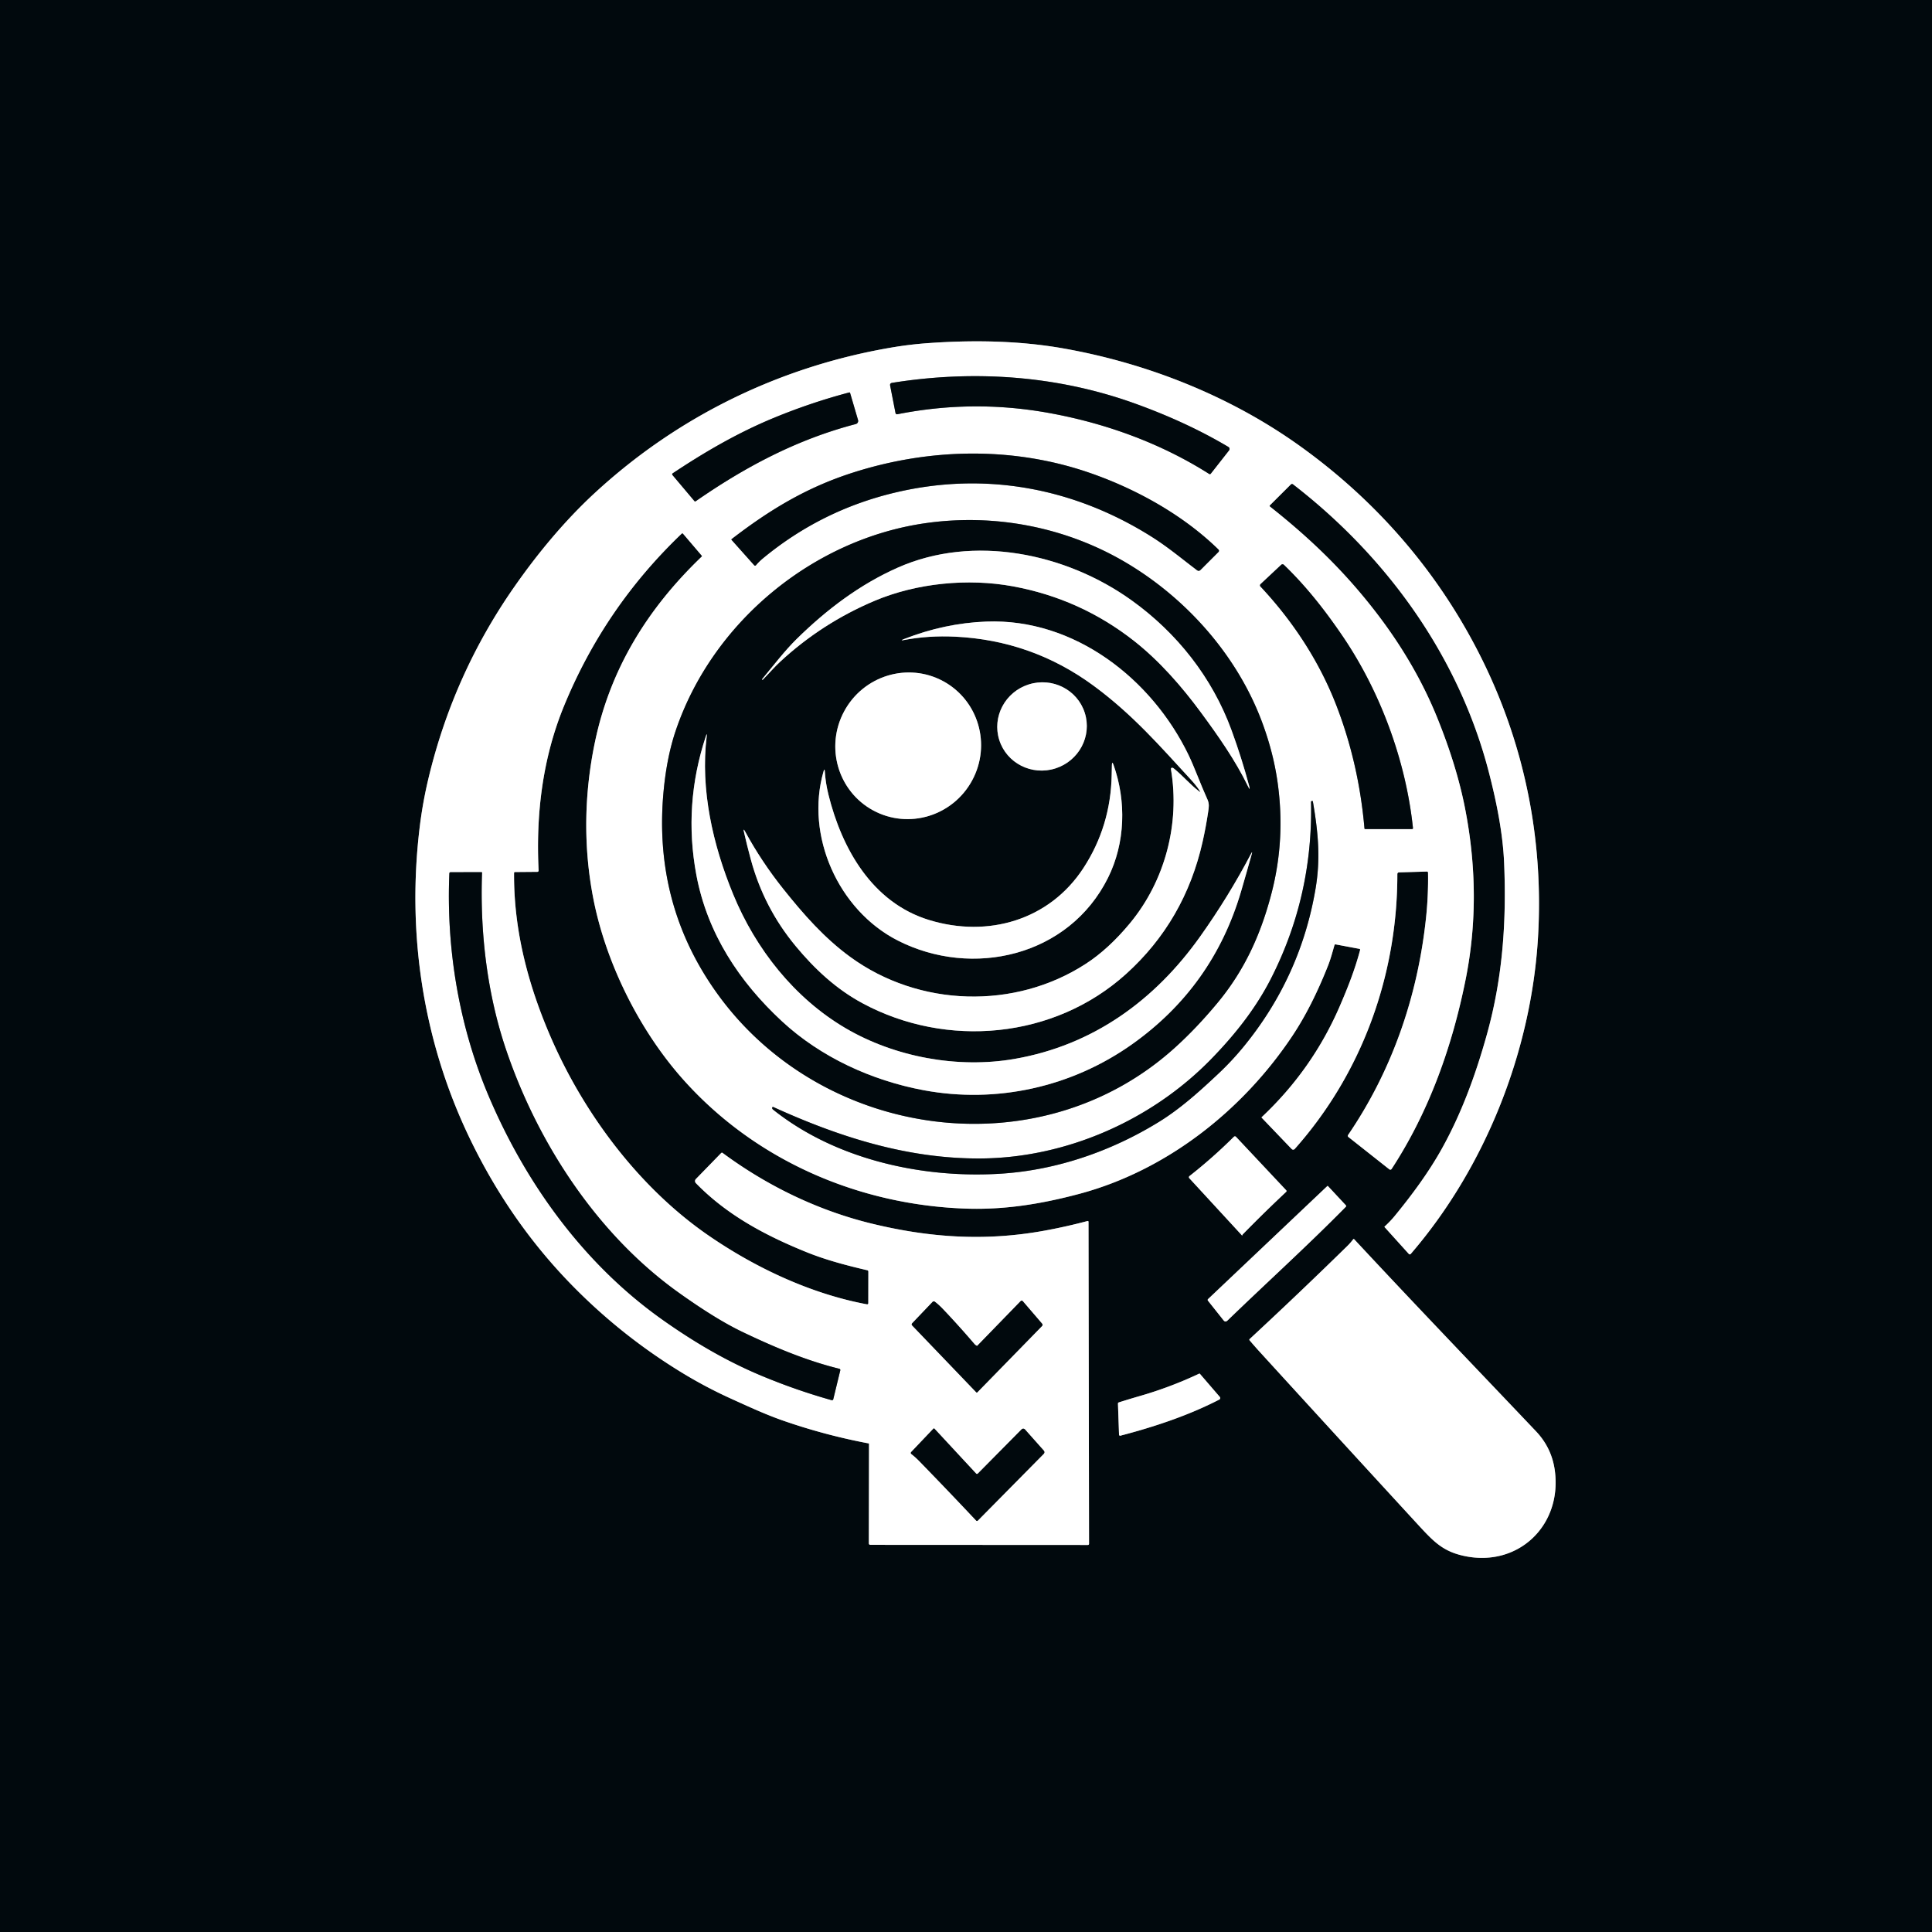 <?xml version="1.0" encoding="UTF-8" standalone="no"?>
<!DOCTYPE svg PUBLIC "-//W3C//DTD SVG 1.1//EN" "http://www.w3.org/Graphics/SVG/1.1/DTD/svg11.dtd">
<svg xmlns="http://www.w3.org/2000/svg" version="1.1" viewBox="0.00 0.00 1024.00 1024.00">
<rect x="0.00" y="0.00" width="1024.00" height="1024.00" fill="#333333" stroke="none"/>
<g stroke-width="2.00" fill="none" stroke-linecap="butt">
<path stroke="#808486" vector-effect="non-scaling-stroke" d="
  M 273.00 462.20
  L 284.80 462.10
  A 0.69 0.69 0.0 0 0 285.48 461.38
  C 283.99 431.70 287.55 401.98 298.87 374.35
  Q 320.35 321.91 361.37 282.78
  A 0.43 0.42 47.8 0 1 361.98 282.81
  L 371.95 294.50
  Q 372.18 294.78 371.92 295.03
  C 343.29 322.48 323.44 354.40 315.29 393.51
  C 309.60 420.82 309.13 448.97 314.49 476.33
  C 321.16 510.42 338.88 546.26 362.44 572.54
  C 400.57 615.08 454.98 638.64 512.00 640.59
  C 532.39 641.29 551.89 638.14 572.01 632.78
  C 618.40 620.39 658.75 588.48 685.11 548.84
  Q 695.26 533.57 703.85 511.90
  C 705.26 508.37 706.23 504.62 707.30 500.93
  A 0.54 0.53 -75.9 0 1 707.92 500.55
  L 720.53 502.92
  A 0.47 0.46 -77.3 0 1 720.89 503.50
  C 718.18 513.78 714.39 523.40 710.06 533.41
  Q 695.56 566.90 668.74 592.10
  Q 668.57 592.26 668.74 592.43
  L 684.60 608.99
  A 1.12 1.12 0.0 0 0 686.25 608.96
  C 721.95 568.81 740.68 516.80 740.62 463.26
  A 0.88 0.88 0.0 0 1 741.47 462.38
  L 756.30 461.94
  A 0.57 0.57 0.0 0 1 756.89 462.50
  Q 757.09 474.75 755.77 486.99
  C 751.33 528.11 737.90 567.30 714.50 601.59
  A 0.76 0.76 0.0 0 0 714.65 602.61
  L 736.37 619.77
  A 0.83 0.83 0.0 0 0 737.58 619.58
  C 757.43 589.20 769.66 554.74 776.79 519.25
  Q 785.66 475.07 776.47 428.26
  Q 772.06 405.84 761.74 380.37
  C 754.01 361.27 743.50 343.36 731.10 326.91
  C 713.65 303.77 694.85 285.69 673.11 268.50
  A 0.46 0.46 0.0 0 1 673.07 267.81
  L 684.21 256.71
  A 0.83 0.83 0.0 0 1 685.31 256.64
  C 735.09 295.08 773.31 347.92 789.19 409.53
  C 793.24 425.23 796.54 441.68 797.21 457.25
  C 798.52 488.13 796.49 517.88 788.23 547.76
  C 782.38 568.87 774.84 589.76 764.16 608.92
  C 757.28 621.25 748.55 633.09 739.46 644.20
  Q 736.89 647.36 733.87 650.09
  A 0.22 0.21 47.9 0 0 733.86 650.39
  L 746.72 664.63
  A 0.68 0.67 44.2 0 0 747.72 664.62
  C 787.48 618.48 811.69 556.79 815.19 496.52
  C 818.12 446.06 808.51 396.46 786.07 350.62
  C 763.60 304.74 730.46 265.99 688.43 236.01
  C 651.65 209.79 607.83 192.44 563.34 184.62
  C 540.02 180.52 515.51 180.18 491.96 181.86
  Q 482.04 182.56 472.12 184.27
  C 413.21 194.38 359.28 220.66 315.22 261.31
  C 299.26 276.04 284.91 293.40 272.60 311.04
  Q 240.34 357.24 227.12 412.46
  Q 224.09 425.10 222.50 438.00
  C 215.60 493.97 224.02 550.56 248.03 601.37
  Q 269.63 647.06 303.61 681.64
  Q 329.64 708.13 361.34 727.48
  Q 373.96 735.19 387.42 741.30
  C 396.58 745.46 405.92 749.78 415.10 752.97
  Q 437.31 760.69 460.42 765.04
  A 0.22 0.21 4.8 0 1 460.60 765.25
  L 460.50 817.90
  Q 460.50 818.80 461.40 818.80
  L 576.55 818.86
  Q 577.21 818.86 577.21 818.20
  L 576.93 647.55
  A 0.40 0.40 0.0 0 0 576.43 647.16
  Q 565.12 650.18 553.47 652.30
  C 522.26 657.98 492.83 656.01 462.24 648.59
  C 433.62 641.64 406.62 628.56 383.00 611.08
  A 0.59 0.59 0.0 0 0 382.22 611.15
  L 368.82 624.92
  A 1.55 1.54 45.1 0 0 368.82 627.07
  C 385.27 644.01 405.73 654.86 427.41 663.64
  C 437.87 667.87 448.64 670.67 459.64 673.25
  Q 460.25 673.39 460.25 674.01
  L 460.22 690.74
  A 0.59 0.59 0.0 0 1 459.52 691.32
  C 429.67 685.76 400.14 671.84 375.28 654.67
  C 338.60 629.33 309.45 590.17 291.94 549.80
  C 280.63 523.71 272.24 494.41 272.46 462.73
  Q 272.47 462.20 273.00 462.20"
/>
<path stroke="#808486" vector-effect="non-scaling-stroke" d="
  M 658.80 654.12
  Q 670.05 642.62 681.71 631.69
  A 0.57 0.56 47.1 0 0 681.73 630.89
  L 655.12 602.55
  A 0.81 0.80 45.7 0 0 653.97 602.53
  Q 642.82 613.63 630.45 623.34
  A 0.78 0.78 0.0 0 0 630.36 624.48
  L 658.24 654.76
  Q 658.35 654.88 658.36 654.87
  Q 658.42 654.75 658.48 654.61
  Q 658.61 654.31 658.80 654.12"
/>
<path stroke="#808486" vector-effect="non-scaling-stroke" d="
  M 703.87 628.68
  A 0.29 0.28 -42.8 0 0 703.47 628.67
  L 640.35 688.48
  Q 639.87 688.93 640.28 689.44
  L 648.49 699.77
  Q 649.46 700.99 650.59 699.90
  C 671.40 679.77 693.47 659.80 713.36 639.57
  A 0.50 0.50 0.0 0 0 713.37 638.88
  L 703.87 628.68"
/>
<path stroke="#808486" vector-effect="non-scaling-stroke" d="
  M 775.25 824.51
  C 804.08 831.22 827.91 808.99 824.12 779.68
  Q 822.55 767.52 814.12 758.63
  C 781.96 724.75 749.54 691.02 717.74 656.81
  A 0.34 0.34 0.0 0 0 717.22 656.84
  Q 715.83 658.71 714.13 660.38
  Q 688.55 685.42 662.34 709.72
  A 0.49 0.48 -41.9 0 0 662.30 710.39
  Q 664.96 713.53 667.83 716.68
  Q 709.17 761.98 750.67 807.12
  C 759.37 816.57 764.15 821.93 775.25 824.51"
/>
<path stroke="#808486" vector-effect="non-scaling-stroke" d="
  M 593.84 760.94
  C 611.67 756.28 629.83 750.28 646.24 741.81
  A 0.92 0.91 -33.9 0 0 646.52 740.40
  L 636.01 728.19
  A 0.40 0.39 -32.0 0 0 635.54 728.09
  Q 620.18 735.32 603.98 739.97
  Q 598.50 741.55 592.98 743.31
  A 0.65 0.64 79.9 0 0 592.54 743.95
  L 593.11 760.40
  A 0.58 0.58 0.0 0 0 593.84 760.94"
/>
<path stroke="#808486" vector-effect="non-scaling-stroke" d="
  M 601.47 213.85
  C 560.27 199.01 516.04 195.99 472.84 202.92
  Q 471.55 203.13 471.80 204.41
  L 474.62 218.81
  Q 474.81 219.72 475.72 219.54
  Q 515.36 211.70 554.97 218.70
  C 585.24 224.06 614.79 234.66 640.84 251.17
  Q 641.38 251.51 641.78 251.01
  L 651.43 238.70
  A 1.22 1.22 0.0 0 0 651.09 236.90
  C 635.40 227.57 618.64 220.03 601.47 213.85"
/>
<path stroke="#808486" vector-effect="non-scaling-stroke" d="
  M 409.90 221.59
  C 391.03 229.40 373.51 239.58 356.53 250.88
  A 0.59 0.59 0.0 0 0 356.41 251.75
  L 368.06 265.57
  A 0.51 0.51 0.0 0 0 368.74 265.66
  C 395.11 247.37 422.45 232.89 453.57 224.76
  A 1.71 1.71 0.0 0 0 454.78 222.63
  L 450.55 208.22
  A 0.33 0.33 0.0 0 0 450.16 208.00
  Q 429.60 213.43 409.90 221.59"
/>
<path stroke="#808486" vector-effect="non-scaling-stroke" d="
  M 576.44 250.24
  C 536.18 236.60 492.41 237.58 452.03 250.51
  C 427.64 258.31 408.10 270.09 387.80 285.73
  Q 387.55 285.93 387.76 286.16
  L 399.76 299.61
  A 0.60 0.60 0.0 0 0 400.66 299.60
  Q 402.31 297.64 404.41 295.90
  Q 435.47 270.25 474.75 260.99
  C 522.48 249.74 569.53 258.70 610.51 284.56
  C 619.09 289.97 626.39 296.12 634.42 302.19
  Q 635.42 302.95 636.31 302.06
  L 645.81 292.56
  A 0.92 0.91 -45.7 0 0 645.80 291.26
  C 626.85 272.70 601.42 258.71 576.44 250.24"
/>
<path stroke="#808486" vector-effect="non-scaling-stroke" d="
  M 380.44 527.01
  C 436.19 604.03 550.84 620.10 622.55 555.44
  Q 634.06 545.06 645.17 531.70
  C 659.98 513.91 668.45 494.60 673.98 473.25
  Q 681.38 444.66 677.14 414.61
  Q 674.88 398.63 668.81 382.44
  C 655.62 347.28 628.78 317.11 596.72 298.15
  C 564.79 279.27 527.06 272.07 490.50 277.30
  C 431.14 285.78 377.81 329.43 358.22 387.04
  Q 353.47 401.00 351.75 419.00
  Q 345.96 479.37 380.44 527.01"
/>
<path stroke="#808486" vector-effect="non-scaling-stroke" d="
  M 708.46 374.30
  Q 720.23 404.95 723.20 439.10
  A 0.34 0.34 0.0 0 0 723.54 439.41
  L 748.44 439.41
  A 0.47 0.46 86.7 0 0 748.90 438.89
  C 745.19 403.42 731.67 366.64 711.59 337.15
  C 702.33 323.54 692.34 310.77 680.49 299.38
  A 1.03 1.03 0.0 0 0 679.06 299.37
  L 668.13 309.61
  A 0.89 0.89 0.0 0 0 668.09 310.87
  C 685.41 329.35 699.43 350.78 708.46 374.30"
/>
<path stroke="#808486" vector-effect="non-scaling-stroke" d="
  M 641.65 561.64
  C 610.05 593.93 564.96 613.73 519.74 614.01
  C 481.04 614.25 444.81 602.65 409.90 586.76
  A 0.47 0.46 -80.4 0 0 409.25 587.23
  Q 409.30 587.75 409.67 588.05
  C 443.16 614.85 489.70 624.79 530.99 622.04
  C 560.50 620.08 589.41 609.99 614.48 594.49
  C 625.88 587.44 636.18 578.09 645.92 568.92
  Q 653.15 562.11 659.43 554.40
  Q 689.34 517.67 697.24 471.19
  C 699.97 455.12 698.72 441.54 695.83 424.69
  Q 695.81 424.55 695.66 424.55
  L 695.36 424.57
  Q 694.86 424.59 694.88 425.09
  Q 695.91 474.92 673.67 518.62
  C 665.53 534.62 654.29 548.72 641.65 561.64"
/>
<path stroke="#808486" vector-effect="non-scaling-stroke" d="
  M 359.37 684.88
  C 316.53 654.17 285.04 605.91 268.29 556.53
  C 258.17 526.73 254.36 494.16 255.49 462.56
  A 0.28 0.28 0.0 0 0 255.21 462.27
  L 238.86 462.30
  Q 238.20 462.30 238.17 462.96
  C 236.46 503.22 243.39 544.27 259.18 581.33
  C 278.82 627.43 309.53 670.00 351.00 699.39
  C 367.55 711.12 384.82 721.33 403.59 729.17
  Q 421.89 736.81 440.71 742.10
  Q 441.48 742.32 441.67 741.54
  L 445.37 726.30
  A 0.68 0.68 0.0 0 0 444.87 725.48
  C 427.10 721.11 409.81 713.77 393.35 705.88
  Q 379.22 699.10 359.37 684.88"
/>
<path stroke="#808486" vector-effect="non-scaling-stroke" d="
  M 517.83 713.37
  Q 517.02 713.03 516.42 712.33
  Q 508.31 702.84 499.71 693.79
  Q 497.66 691.63 495.49 689.96
  A 0.90 0.90 0.0 0 0 494.29 690.05
  L 483.45 701.41
  A 0.78 0.77 -45.3 0 0 483.45 702.48
  L 517.43 737.91
  Q 517.72 738.22 518.02 737.91
  L 552.25 702.85
  Q 552.87 702.22 552.29 701.55
  L 542.06 689.63
  A 0.71 0.70 47.1 0 0 541.02 689.59
  L 517.94 713.35
  A 0.10 0.09 -53.7 0 1 517.83 713.37"
/>
<path stroke="#808486" vector-effect="non-scaling-stroke" d="
  M 517.31 781.00
  L 495.26 757.23
  A 0.36 0.36 0.0 0 0 494.74 757.23
  L 483.05 769.53
  Q 482.44 770.17 483.14 770.71
  Q 485.19 772.29 487.18 774.33
  Q 502.29 789.85 517.44 805.96
  A 0.53 0.52 45.4 0 0 518.20 805.97
  L 553.19 770.55
  A 1.24 1.23 46.4 0 0 553.23 768.87
  L 543.25 757.65
  A 1.21 1.21 0.0 0 0 541.48 757.60
  L 518.32 781.02
  A 0.70 0.69 45.8 0 1 517.31 781.00"
/>
<path stroke="#808486" vector-effect="non-scaling-stroke" d="
  M 662.00 416.28
  Q 658.11 401.74 652.73 387.02
  C 642.52 359.15 623.84 335.48 599.81 318.23
  C 564.79 293.09 515.90 283.09 475.83 300.86
  C 455.64 309.81 438.08 323.13 422.31 338.62
  C 415.95 344.87 409.98 352.71 403.98 359.91
  Q 403.84 360.08 404.00 360.23
  L 404.01 360.24
  Q 404.18 360.39 404.33 360.23
  C 407.40 357.10 410.44 353.57 413.43 350.80
  Q 435.60 330.25 463.55 318.45
  C 485.88 309.03 513.05 306.38 536.88 310.77
  Q 572.67 317.35 601.16 339.77
  C 614.53 350.29 626.38 363.86 636.56 377.67
  C 645.69 390.05 654.73 402.96 661.34 416.52
  Q 662.93 419.78 662.00 416.28"
/>
<path stroke="#808486" vector-effect="non-scaling-stroke" d="
  M 635.58 419.44
  C 630.95 415.97 627.02 411.27 622.45 407.55
  Q 621.84 407.05 621.75 407.02
  Q 620.45 406.62 620.67 407.96
  C 625.43 436.55 617.54 466.84 598.87 489.37
  Q 587.60 502.97 575.56 510.80
  C 537.92 535.29 487.06 533.80 450.60 507.16
  C 436.94 497.19 425.94 484.70 415.09 471.09
  Q 403.60 456.67 394.97 440.80
  Q 393.78 438.62 394.33 441.04
  Q 395.88 447.88 397.97 455.61
  Q 404.86 481.06 421.64 501.35
  C 431.81 513.64 443.20 524.24 457.18 531.76
  C 501.64 555.69 558.61 550.74 596.82 516.24
  Q 628.03 488.05 637.44 445.97
  Q 639.19 438.16 640.36 430.24
  C 640.73 427.78 641.02 426.04 639.93 423.63
  C 636.39 415.87 633.04 406.55 629.94 400.14
  C 610.40 359.74 569.44 327.66 522.76 329.45
  Q 500.57 330.30 479.12 338.73
  Q 476.66 339.70 479.26 339.21
  Q 492.12 336.77 506.25 337.45
  Q 547.04 339.42 579.75 363.54
  C 600.43 378.79 614.89 395.53 631.22 413.25
  Q 634.11 416.39 635.89 419.16
  Q 636.53 420.16 635.58 419.44"
/>
<path stroke="#808486" vector-effect="non-scaling-stroke" d="
  M 462.834 429.552
  A 38.95 38.54 118.4 0 0 515.262 413.621
  A 38.95 38.54 118.4 0 0 499.886 361.028
  A 38.95 38.54 118.4 0 0 447.458 376.959
  A 38.95 38.54 118.4 0 0 462.834 429.552"
/>
<path stroke="#808486" vector-effect="non-scaling-stroke" d="
  M 574.957 377.843
  A 23.77 23.35 -17.6 0 0 545.24 362.773
  A 23.77 23.35 -17.6 0 0 529.643 392.217
  A 23.77 23.35 -17.6 0 0 559.36 407.287
  A 23.77 23.35 -17.6 0 0 574.957 377.843"
/>
<path stroke="#808486" vector-effect="non-scaling-stroke" d="
  M 448.03 544.88
  C 421.12 529.04 400.56 503.08 388.59 473.98
  C 377.81 447.78 371.14 418.49 374.56 390.30
  Q 374.83 388.09 374.13 390.20
  Q 362.11 426.52 369.09 463.76
  C 374.89 494.66 391.76 520.29 414.53 541.36
  C 435.07 560.37 462.06 572.69 489.49 577.82
  C 528.22 585.06 568.06 576.18 600.14 553.39
  Q 643.03 522.90 657.85 472.27
  Q 660.79 462.21 663.43 452.74
  Q 663.97 450.80 663.03 452.59
  Q 651.21 475.13 636.12 496.36
  C 612.03 530.26 579.30 554.01 537.75 561.24
  C 507.74 566.46 474.30 560.33 448.03 544.88"
/>
<path stroke="#808486" vector-effect="non-scaling-stroke" d="
  M 589.22 410.62
  Q 588.72 437.91 574.19 460.15
  C 556.20 487.68 523.68 497.20 492.43 487.62
  C 462.20 478.36 446.14 449.73 439.06 421.04
  Q 437.54 414.85 437.18 408.94
  Q 437.06 406.95 436.50 408.86
  C 426.65 442.85 444.30 482.39 475.79 498.47
  C 515.31 518.64 566.54 506.94 587.28 465.22
  C 596.45 446.76 597.04 424.73 590.20 405.43
  Q 589.39 403.16 589.33 405.56
  Q 589.28 407.61 589.22 410.62"
/>
</g>
<path fill="#01090d" d="
  M 0.00 0.00
  L 1024.00 0.00
  L 1024.00 1024.00
  L 0.00 1024.00
  L 0.00 0.00
  Z
  M 273.00 462.20
  L 284.80 462.10
  A 0.69 0.69 0.0 0 0 285.48 461.38
  C 283.99 431.70 287.55 401.98 298.87 374.35
  Q 320.35 321.91 361.37 282.78
  A 0.43 0.42 47.8 0 1 361.98 282.81
  L 371.95 294.50
  Q 372.18 294.78 371.92 295.03
  C 343.29 322.48 323.44 354.40 315.29 393.51
  C 309.60 420.82 309.13 448.97 314.49 476.33
  C 321.16 510.42 338.88 546.26 362.44 572.54
  C 400.57 615.08 454.98 638.64 512.00 640.59
  C 532.39 641.29 551.89 638.14 572.01 632.78
  C 618.40 620.39 658.75 588.48 685.11 548.84
  Q 695.26 533.57 703.85 511.90
  C 705.26 508.37 706.23 504.62 707.30 500.93
  A 0.54 0.53 -75.9 0 1 707.92 500.55
  L 720.53 502.92
  A 0.47 0.46 -77.3 0 1 720.89 503.50
  C 718.18 513.78 714.39 523.40 710.06 533.41
  Q 695.56 566.90 668.74 592.10
  Q 668.57 592.26 668.74 592.43
  L 684.60 608.99
  A 1.12 1.12 0.0 0 0 686.25 608.96
  C 721.95 568.81 740.68 516.80 740.62 463.26
  A 0.88 0.88 0.0 0 1 741.47 462.38
  L 756.30 461.94
  A 0.57 0.57 0.0 0 1 756.89 462.50
  Q 757.09 474.75 755.77 486.99
  C 751.33 528.11 737.90 567.30 714.50 601.59
  A 0.76 0.76 0.0 0 0 714.65 602.61
  L 736.37 619.77
  A 0.83 0.83 0.0 0 0 737.58 619.58
  C 757.43 589.20 769.66 554.74 776.79 519.25
  Q 785.66 475.07 776.47 428.26
  Q 772.06 405.84 761.74 380.37
  C 754.01 361.27 743.50 343.36 731.10 326.91
  C 713.65 303.77 694.85 285.69 673.11 268.50
  A 0.46 0.46 0.0 0 1 673.07 267.81
  L 684.21 256.71
  A 0.83 0.83 0.0 0 1 685.31 256.64
  C 735.09 295.08 773.31 347.92 789.19 409.53
  C 793.24 425.23 796.54 441.68 797.21 457.25
  C 798.52 488.13 796.49 517.88 788.23 547.76
  C 782.38 568.87 774.84 589.76 764.16 608.92
  C 757.28 621.25 748.55 633.09 739.46 644.20
  Q 736.89 647.36 733.87 650.09
  A 0.22 0.21 47.9 0 0 733.86 650.39
  L 746.72 664.63
  A 0.68 0.67 44.2 0 0 747.72 664.62
  C 787.48 618.48 811.69 556.79 815.19 496.52
  C 818.12 446.06 808.51 396.46 786.07 350.62
  C 763.60 304.74 730.46 265.99 688.43 236.01
  C 651.65 209.79 607.83 192.44 563.34 184.62
  C 540.02 180.52 515.51 180.18 491.96 181.86
  Q 482.04 182.56 472.12 184.27
  C 413.21 194.38 359.28 220.66 315.22 261.31
  C 299.26 276.04 284.91 293.40 272.60 311.04
  Q 240.34 357.24 227.12 412.46
  Q 224.09 425.10 222.50 438.00
  C 215.60 493.97 224.02 550.56 248.03 601.37
  Q 269.63 647.06 303.61 681.64
  Q 329.64 708.13 361.34 727.48
  Q 373.96 735.19 387.42 741.30
  C 396.58 745.46 405.92 749.78 415.10 752.97
  Q 437.31 760.69 460.42 765.04
  A 0.22 0.21 4.8 0 1 460.60 765.25
  L 460.50 817.90
  Q 460.50 818.80 461.40 818.80
  L 576.55 818.86
  Q 577.21 818.86 577.21 818.20
  L 576.93 647.55
  A 0.40 0.40 0.0 0 0 576.43 647.16
  Q 565.12 650.18 553.47 652.30
  C 522.26 657.98 492.83 656.01 462.24 648.59
  C 433.62 641.64 406.62 628.56 383.00 611.08
  A 0.59 0.59 0.0 0 0 382.22 611.15
  L 368.82 624.92
  A 1.55 1.54 45.1 0 0 368.82 627.07
  C 385.27 644.01 405.73 654.86 427.41 663.64
  C 437.87 667.87 448.64 670.67 459.64 673.25
  Q 460.25 673.39 460.25 674.01
  L 460.22 690.74
  A 0.59 0.59 0.0 0 1 459.52 691.32
  C 429.67 685.76 400.14 671.84 375.28 654.67
  C 338.60 629.33 309.45 590.17 291.94 549.80
  C 280.63 523.71 272.24 494.41 272.46 462.73
  Q 272.47 462.20 273.00 462.20
  Z
  M 658.80 654.12
  Q 670.05 642.62 681.71 631.69
  A 0.57 0.56 47.1 0 0 681.73 630.89
  L 655.12 602.55
  A 0.81 0.80 45.7 0 0 653.97 602.53
  Q 642.82 613.63 630.45 623.34
  A 0.78 0.78 0.0 0 0 630.36 624.48
  L 658.24 654.76
  Q 658.35 654.88 658.36 654.87
  Q 658.42 654.75 658.48 654.61
  Q 658.61 654.31 658.80 654.12
  Z
  M 703.87 628.68
  A 0.29 0.28 -42.8 0 0 703.47 628.67
  L 640.35 688.48
  Q 639.87 688.93 640.28 689.44
  L 648.49 699.77
  Q 649.46 700.99 650.59 699.90
  C 671.40 679.77 693.47 659.80 713.36 639.57
  A 0.50 0.50 0.0 0 0 713.37 638.88
  L 703.87 628.68
  Z
  M 775.25 824.51
  C 804.08 831.22 827.91 808.99 824.12 779.68
  Q 822.55 767.52 814.12 758.63
  C 781.96 724.75 749.54 691.02 717.74 656.81
  A 0.34 0.34 0.0 0 0 717.22 656.84
  Q 715.83 658.71 714.13 660.38
  Q 688.55 685.42 662.34 709.72
  A 0.49 0.48 -41.9 0 0 662.30 710.39
  Q 664.96 713.53 667.83 716.68
  Q 709.17 761.98 750.67 807.12
  C 759.37 816.57 764.15 821.93 775.25 824.51
  Z
  M 593.84 760.94
  C 611.67 756.28 629.83 750.28 646.24 741.81
  A 0.92 0.91 -33.9 0 0 646.52 740.40
  L 636.01 728.19
  A 0.40 0.39 -32.0 0 0 635.54 728.09
  Q 620.18 735.32 603.98 739.97
  Q 598.50 741.55 592.98 743.31
  A 0.65 0.64 79.9 0 0 592.54 743.95
  L 593.11 760.40
  A 0.58 0.58 0.0 0 0 593.84 760.94
  Z"
/>
<path fill="#ffffff" d="
  M 272.46 462.73
  C 272.24 494.41 280.63 523.71 291.94 549.80
  C 309.45 590.17 338.60 629.33 375.28 654.67
  C 400.14 671.84 429.67 685.76 459.52 691.32
  A 0.59 0.59 0.0 0 0 460.22 690.74
  L 460.25 674.01
  Q 460.25 673.39 459.64 673.25
  C 448.64 670.67 437.87 667.87 427.41 663.64
  C 405.73 654.86 385.27 644.01 368.82 627.07
  A 1.55 1.54 45.1 0 1 368.82 624.92
  L 382.22 611.15
  A 0.59 0.59 0.0 0 1 383.00 611.08
  C 406.62 628.56 433.62 641.64 462.24 648.59
  C 492.83 656.01 522.26 657.98 553.47 652.30
  Q 565.12 650.18 576.43 647.16
  A 0.40 0.40 0.0 0 1 576.93 647.55
  L 577.21 818.20
  Q 577.21 818.86 576.55 818.86
  L 461.40 818.80
  Q 460.50 818.80 460.50 817.90
  L 460.60 765.25
  A 0.22 0.21 4.8 0 0 460.42 765.04
  Q 437.31 760.69 415.10 752.97
  C 405.92 749.78 396.58 745.46 387.42 741.30
  Q 373.96 735.19 361.34 727.48
  Q 329.64 708.13 303.61 681.64
  Q 269.63 647.06 248.03 601.37
  C 224.02 550.56 215.60 493.97 222.50 438.00
  Q 224.09 425.10 227.12 412.46
  Q 240.34 357.24 272.60 311.04
  C 284.91 293.40 299.26 276.04 315.22 261.31
  C 359.28 220.66 413.21 194.38 472.12 184.27
  Q 482.04 182.56 491.96 181.86
  C 515.51 180.18 540.02 180.52 563.34 184.62
  C 607.83 192.44 651.65 209.79 688.43 236.01
  C 730.46 265.99 763.60 304.74 786.07 350.62
  C 808.51 396.46 818.12 446.06 815.19 496.52
  C 811.69 556.79 787.48 618.48 747.72 664.62
  A 0.68 0.67 44.2 0 1 746.72 664.63
  L 733.86 650.39
  A 0.22 0.21 47.9 0 1 733.87 650.09
  Q 736.89 647.36 739.46 644.20
  C 748.55 633.09 757.28 621.25 764.16 608.92
  C 774.84 589.76 782.38 568.87 788.23 547.76
  C 796.49 517.88 798.52 488.13 797.21 457.25
  C 796.54 441.68 793.24 425.23 789.19 409.53
  C 773.31 347.92 735.09 295.08 685.31 256.64
  A 0.83 0.83 0.0 0 0 684.21 256.71
  L 673.07 267.81
  A 0.46 0.46 0.0 0 0 673.11 268.50
  C 694.85 285.69 713.65 303.77 731.10 326.91
  C 743.50 343.36 754.01 361.27 761.74 380.37
  Q 772.06 405.84 776.47 428.26
  Q 785.66 475.07 776.79 519.25
  C 769.66 554.74 757.43 589.20 737.58 619.58
  A 0.83 0.83 0.0 0 1 736.37 619.77
  L 714.65 602.61
  A 0.76 0.76 0.0 0 1 714.50 601.59
  C 737.90 567.30 751.33 528.11 755.77 486.99
  Q 757.09 474.75 756.89 462.50
  A 0.57 0.57 0.0 0 0 756.30 461.94
  L 741.47 462.38
  A 0.88 0.88 0.0 0 0 740.62 463.26
  C 740.68 516.80 721.95 568.81 686.25 608.96
  A 1.12 1.12 0.0 0 1 684.60 608.99
  L 668.74 592.43
  Q 668.57 592.26 668.74 592.10
  Q 695.56 566.90 710.06 533.41
  C 714.39 523.40 718.18 513.78 720.89 503.50
  A 0.47 0.46 -77.3 0 0 720.53 502.92
  L 707.92 500.55
  A 0.54 0.53 -75.9 0 0 707.30 500.93
  C 706.23 504.62 705.26 508.37 703.85 511.90
  Q 695.26 533.57 685.11 548.84
  C 658.75 588.48 618.40 620.39 572.01 632.78
  C 551.89 638.14 532.39 641.29 512.00 640.59
  C 454.98 638.64 400.57 615.08 362.44 572.54
  C 338.88 546.26 321.16 510.42 314.49 476.33
  C 309.13 448.97 309.60 420.82 315.29 393.51
  C 323.44 354.40 343.29 322.48 371.92 295.03
  Q 372.18 294.78 371.95 294.50
  L 361.98 282.81
  A 0.43 0.42 47.8 0 0 361.37 282.78
  Q 320.35 321.91 298.87 374.35
  C 287.55 401.98 283.99 431.70 285.48 461.38
  A 0.69 0.69 0.0 0 1 284.80 462.10
  L 273.00 462.20
  Q 272.47 462.20 272.46 462.73
  Z
  M 601.47 213.85
  C 560.27 199.01 516.04 195.99 472.84 202.92
  Q 471.55 203.13 471.80 204.41
  L 474.62 218.81
  Q 474.81 219.72 475.72 219.54
  Q 515.36 211.70 554.97 218.70
  C 585.24 224.06 614.79 234.66 640.84 251.17
  Q 641.38 251.51 641.78 251.01
  L 651.43 238.70
  A 1.22 1.22 0.0 0 0 651.09 236.90
  C 635.40 227.57 618.64 220.03 601.47 213.85
  Z
  M 409.90 221.59
  C 391.03 229.40 373.51 239.58 356.53 250.88
  A 0.59 0.59 0.0 0 0 356.41 251.75
  L 368.06 265.57
  A 0.51 0.51 0.0 0 0 368.74 265.66
  C 395.11 247.37 422.45 232.89 453.57 224.76
  A 1.71 1.71 0.0 0 0 454.78 222.63
  L 450.55 208.22
  A 0.33 0.33 0.0 0 0 450.16 208.00
  Q 429.60 213.43 409.90 221.59
  Z
  M 576.44 250.24
  C 536.18 236.60 492.41 237.58 452.03 250.51
  C 427.64 258.31 408.10 270.09 387.80 285.73
  Q 387.55 285.93 387.76 286.16
  L 399.76 299.61
  A 0.60 0.60 0.0 0 0 400.66 299.60
  Q 402.31 297.64 404.41 295.90
  Q 435.47 270.25 474.75 260.99
  C 522.48 249.74 569.53 258.70 610.51 284.56
  C 619.09 289.97 626.39 296.12 634.42 302.19
  Q 635.42 302.95 636.31 302.06
  L 645.81 292.56
  A 0.92 0.91 -45.7 0 0 645.80 291.26
  C 626.85 272.70 601.42 258.71 576.44 250.24
  Z
  M 380.44 527.01
  C 436.19 604.03 550.84 620.10 622.55 555.44
  Q 634.06 545.06 645.17 531.70
  C 659.98 513.91 668.45 494.60 673.98 473.25
  Q 681.38 444.66 677.14 414.61
  Q 674.88 398.63 668.81 382.44
  C 655.62 347.28 628.78 317.11 596.72 298.15
  C 564.79 279.27 527.06 272.07 490.50 277.30
  C 431.14 285.78 377.81 329.43 358.22 387.04
  Q 353.47 401.00 351.75 419.00
  Q 345.96 479.37 380.44 527.01
  Z
  M 708.46 374.30
  Q 720.23 404.95 723.20 439.10
  A 0.34 0.34 0.0 0 0 723.54 439.41
  L 748.44 439.41
  A 0.47 0.46 86.7 0 0 748.90 438.89
  C 745.19 403.42 731.67 366.64 711.59 337.15
  C 702.33 323.54 692.34 310.77 680.49 299.38
  A 1.03 1.03 0.0 0 0 679.06 299.37
  L 668.13 309.61
  A 0.89 0.89 0.0 0 0 668.09 310.87
  C 685.41 329.35 699.43 350.78 708.46 374.30
  Z
  M 641.65 561.64
  C 610.05 593.93 564.96 613.73 519.74 614.01
  C 481.04 614.25 444.81 602.65 409.90 586.76
  A 0.47 0.46 -80.4 0 0 409.25 587.23
  Q 409.30 587.75 409.67 588.05
  C 443.16 614.85 489.70 624.79 530.99 622.04
  C 560.50 620.08 589.41 609.99 614.48 594.49
  C 625.88 587.44 636.18 578.09 645.92 568.92
  Q 653.15 562.11 659.43 554.40
  Q 689.34 517.67 697.24 471.19
  C 699.97 455.12 698.72 441.54 695.83 424.69
  Q 695.81 424.55 695.66 424.55
  L 695.36 424.57
  Q 694.86 424.59 694.88 425.09
  Q 695.91 474.92 673.67 518.62
  C 665.53 534.62 654.29 548.72 641.65 561.64
  Z
  M 359.37 684.88
  C 316.53 654.17 285.04 605.91 268.29 556.53
  C 258.17 526.73 254.36 494.16 255.49 462.56
  A 0.28 0.28 0.0 0 0 255.21 462.27
  L 238.86 462.30
  Q 238.20 462.30 238.17 462.96
  C 236.46 503.22 243.39 544.27 259.18 581.33
  C 278.82 627.43 309.53 670.00 351.00 699.39
  C 367.55 711.12 384.82 721.33 403.59 729.17
  Q 421.89 736.81 440.71 742.10
  Q 441.48 742.32 441.67 741.54
  L 445.37 726.30
  A 0.68 0.68 0.0 0 0 444.87 725.48
  C 427.10 721.11 409.81 713.77 393.35 705.88
  Q 379.22 699.10 359.37 684.88
  Z
  M 517.83 713.37
  Q 517.02 713.03 516.42 712.33
  Q 508.31 702.84 499.71 693.79
  Q 497.66 691.63 495.49 689.96
  A 0.90 0.90 0.0 0 0 494.29 690.05
  L 483.45 701.41
  A 0.78 0.77 -45.3 0 0 483.45 702.48
  L 517.43 737.91
  Q 517.72 738.22 518.02 737.91
  L 552.25 702.85
  Q 552.87 702.22 552.29 701.55
  L 542.06 689.63
  A 0.71 0.70 47.1 0 0 541.02 689.59
  L 517.94 713.35
  A 0.10 0.09 -53.7 0 1 517.83 713.37
  Z
  M 517.31 781.00
  L 495.26 757.23
  A 0.36 0.36 0.0 0 0 494.74 757.23
  L 483.05 769.53
  Q 482.44 770.17 483.14 770.71
  Q 485.19 772.29 487.18 774.33
  Q 502.29 789.85 517.44 805.96
  A 0.53 0.52 45.4 0 0 518.20 805.97
  L 553.19 770.55
  A 1.24 1.23 46.4 0 0 553.23 768.87
  L 543.25 757.65
  A 1.21 1.21 0.0 0 0 541.48 757.60
  L 518.32 781.02
  A 0.70 0.69 45.8 0 1 517.31 781.00
  Z"
/>
<path fill="#01090d" d="
  M 601.47 213.85
  C 618.64 220.03 635.40 227.57 651.09 236.90
  A 1.22 1.22 0.0 0 1 651.43 238.70
  L 641.78 251.01
  Q 641.38 251.51 640.84 251.17
  C 614.79 234.66 585.24 224.06 554.97 218.70
  Q 515.36 211.70 475.72 219.54
  Q 474.81 219.72 474.62 218.81
  L 471.80 204.41
  Q 471.55 203.13 472.84 202.92
  C 516.04 195.99 560.27 199.01 601.47 213.85
  Z"
/>
<path fill="#01090d" d="
  M 409.90 221.59
  Q 429.60 213.43 450.16 208.00
  A 0.33 0.33 0.0 0 1 450.55 208.22
  L 454.78 222.63
  A 1.71 1.71 0.0 0 1 453.57 224.76
  C 422.45 232.89 395.11 247.37 368.74 265.66
  A 0.51 0.51 0.0 0 1 368.06 265.57
  L 356.41 251.75
  A 0.59 0.59 0.0 0 1 356.53 250.88
  C 373.51 239.58 391.03 229.40 409.90 221.59
  Z"
/>
<path fill="#01090d" d="
  M 452.03 250.51
  C 492.41 237.58 536.18 236.60 576.44 250.24
  C 601.42 258.71 626.85 272.70 645.80 291.26
  A 0.92 0.91 -45.7 0 1 645.81 292.56
  L 636.31 302.06
  Q 635.42 302.95 634.42 302.19
  C 626.39 296.12 619.09 289.97 610.51 284.56
  C 569.53 258.70 522.48 249.74 474.75 260.99
  Q 435.47 270.25 404.41 295.90
  Q 402.31 297.64 400.66 299.60
  A 0.60 0.60 0.0 0 1 399.76 299.61
  L 387.76 286.16
  Q 387.55 285.93 387.80 285.73
  C 408.10 270.09 427.64 258.31 452.03 250.51
  Z"
/>
<path fill="#01090d" d="
  M 622.55 555.44
  C 550.84 620.10 436.19 604.03 380.44 527.01
  Q 345.96 479.37 351.75 419.00
  Q 353.47 401.00 358.22 387.04
  C 377.81 329.43 431.14 285.78 490.50 277.30
  C 527.06 272.07 564.79 279.27 596.72 298.15
  C 628.78 317.11 655.62 347.28 668.81 382.44
  Q 674.88 398.63 677.14 414.61
  Q 681.38 444.66 673.98 473.25
  C 668.45 494.60 659.98 513.91 645.17 531.70
  Q 634.06 545.06 622.55 555.44
  Z
  M 662.00 416.28
  Q 658.11 401.74 652.73 387.02
  C 642.52 359.15 623.84 335.48 599.81 318.23
  C 564.79 293.09 515.90 283.09 475.83 300.86
  C 455.64 309.81 438.08 323.13 422.31 338.62
  C 415.95 344.87 409.98 352.71 403.98 359.91
  Q 403.84 360.08 404.00 360.23
  L 404.01 360.24
  Q 404.18 360.39 404.33 360.23
  C 407.40 357.10 410.44 353.57 413.43 350.80
  Q 435.60 330.25 463.55 318.45
  C 485.88 309.03 513.05 306.38 536.88 310.77
  Q 572.67 317.35 601.16 339.77
  C 614.53 350.29 626.38 363.86 636.56 377.67
  C 645.69 390.05 654.73 402.96 661.34 416.52
  Q 662.93 419.78 662.00 416.28
  Z
  M 635.58 419.44
  C 630.95 415.97 627.02 411.27 622.45 407.55
  Q 621.84 407.05 621.75 407.02
  Q 620.45 406.62 620.67 407.96
  C 625.43 436.55 617.54 466.84 598.87 489.37
  Q 587.60 502.97 575.56 510.80
  C 537.92 535.29 487.06 533.80 450.60 507.16
  C 436.94 497.19 425.94 484.70 415.09 471.09
  Q 403.60 456.67 394.97 440.80
  Q 393.78 438.62 394.33 441.04
  Q 395.88 447.88 397.97 455.61
  Q 404.86 481.06 421.64 501.35
  C 431.81 513.64 443.20 524.24 457.18 531.76
  C 501.64 555.69 558.61 550.74 596.82 516.24
  Q 628.03 488.05 637.44 445.97
  Q 639.19 438.16 640.36 430.24
  C 640.73 427.78 641.02 426.04 639.93 423.63
  C 636.39 415.87 633.04 406.55 629.94 400.14
  C 610.40 359.74 569.44 327.66 522.76 329.45
  Q 500.57 330.30 479.12 338.73
  Q 476.66 339.70 479.26 339.21
  Q 492.12 336.77 506.25 337.45
  Q 547.04 339.42 579.75 363.54
  C 600.43 378.79 614.89 395.53 631.22 413.25
  Q 634.11 416.39 635.89 419.16
  Q 636.53 420.16 635.58 419.44
  Z
  M 462.834 429.552
  A 38.95 38.54 118.4 0 0 515.262 413.621
  A 38.95 38.54 118.4 0 0 499.886 361.028
  A 38.95 38.54 118.4 0 0 447.458 376.959
  A 38.95 38.54 118.4 0 0 462.834 429.552
  Z
  M 574.957 377.843
  A 23.77 23.35 -17.6 0 0 545.24 362.773
  A 23.77 23.35 -17.6 0 0 529.643 392.217
  A 23.77 23.35 -17.6 0 0 559.36 407.287
  A 23.77 23.35 -17.6 0 0 574.957 377.843
  Z
  M 448.03 544.88
  C 421.12 529.04 400.56 503.08 388.59 473.98
  C 377.81 447.78 371.14 418.49 374.56 390.30
  Q 374.83 388.09 374.13 390.20
  Q 362.11 426.52 369.09 463.76
  C 374.89 494.66 391.76 520.29 414.53 541.36
  C 435.07 560.37 462.06 572.69 489.49 577.82
  C 528.22 585.06 568.06 576.18 600.14 553.39
  Q 643.03 522.90 657.85 472.27
  Q 660.79 462.21 663.43 452.74
  Q 663.97 450.80 663.03 452.59
  Q 651.21 475.13 636.12 496.36
  C 612.03 530.26 579.30 554.01 537.75 561.24
  C 507.74 566.46 474.30 560.33 448.03 544.88
  Z
  M 589.22 410.62
  Q 588.72 437.91 574.19 460.15
  C 556.20 487.68 523.68 497.20 492.43 487.62
  C 462.20 478.36 446.14 449.73 439.06 421.04
  Q 437.54 414.85 437.18 408.94
  Q 437.06 406.95 436.50 408.86
  C 426.65 442.85 444.30 482.39 475.79 498.47
  C 515.31 518.64 566.54 506.94 587.28 465.22
  C 596.45 446.76 597.04 424.73 590.20 405.43
  Q 589.39 403.16 589.33 405.56
  Q 589.28 407.61 589.22 410.62
  Z"
/>
<path fill="#ffffff" d="
  M 662.00 416.28
  Q 662.93 419.78 661.34 416.52
  C 654.73 402.96 645.69 390.05 636.56 377.67
  C 626.38 363.86 614.53 350.29 601.16 339.77
  Q 572.67 317.35 536.88 310.77
  C 513.05 306.38 485.88 309.03 463.55 318.45
  Q 435.60 330.25 413.43 350.80
  C 410.44 353.57 407.40 357.10 404.33 360.23
  Q 404.18 360.39 404.01 360.24
  L 404.00 360.23
  Q 403.84 360.08 403.98 359.91
  C 409.98 352.71 415.95 344.87 422.31 338.62
  C 438.08 323.13 455.64 309.81 475.83 300.86
  C 515.90 283.09 564.79 293.09 599.81 318.23
  C 623.84 335.48 642.52 359.15 652.73 387.02
  Q 658.11 401.74 662.00 416.28
  Z"
/>
<path fill="#01090d" d="
  M 708.46 374.30
  C 699.43 350.78 685.41 329.35 668.09 310.87
  A 0.89 0.89 0.0 0 1 668.13 309.61
  L 679.06 299.37
  A 1.03 1.03 0.0 0 1 680.49 299.38
  C 692.34 310.77 702.33 323.54 711.59 337.15
  C 731.67 366.64 745.19 403.42 748.90 438.89
  A 0.47 0.46 86.7 0 1 748.44 439.41
  L 723.54 439.41
  A 0.34 0.34 0.0 0 1 723.20 439.10
  Q 720.23 404.95 708.46 374.30
  Z"
/>
<path fill="#ffffff" d="
  M 635.89 419.16
  Q 634.11 416.39 631.22 413.25
  C 614.89 395.53 600.43 378.79 579.75 363.54
  Q 547.04 339.42 506.25 337.45
  Q 492.12 336.77 479.26 339.21
  Q 476.66 339.70 479.12 338.73
  Q 500.57 330.30 522.76 329.45
  C 569.44 327.66 610.40 359.74 629.94 400.14
  C 633.04 406.55 636.39 415.87 639.93 423.63
  C 641.02 426.04 640.73 427.78 640.36 430.24
  Q 639.19 438.16 637.44 445.97
  Q 628.03 488.05 596.82 516.24
  C 558.61 550.74 501.64 555.69 457.18 531.76
  C 443.20 524.24 431.81 513.64 421.64 501.35
  Q 404.86 481.06 397.97 455.61
  Q 395.88 447.88 394.33 441.04
  Q 393.78 438.62 394.97 440.80
  Q 403.60 456.67 415.09 471.09
  C 425.94 484.70 436.94 497.19 450.60 507.16
  C 487.06 533.80 537.92 535.29 575.56 510.80
  Q 587.60 502.97 598.87 489.37
  C 617.54 466.84 625.43 436.55 620.67 407.96
  Q 620.45 406.62 621.75 407.02
  Q 621.84 407.05 622.45 407.55
  C 627.02 411.27 630.95 415.97 635.58 419.44
  Q 636.53 420.16 635.89 419.16
  Z"
/>
<ellipse fill="#ffffff" cx="0.00" cy="0.00" transform="translate(481.36,395.29) rotate(118.4)" rx="38.95" ry="38.54"/>
<ellipse fill="#ffffff" cx="0.00" cy="0.00" transform="translate(552.30,385.03) rotate(-17.6)" rx="23.77" ry="23.35"/>
<path fill="#ffffff" d="
  M 448.03 544.88
  C 474.30 560.33 507.74 566.46 537.75 561.24
  C 579.30 554.01 612.03 530.26 636.12 496.36
  Q 651.21 475.13 663.03 452.59
  Q 663.97 450.80 663.43 452.74
  Q 660.79 462.21 657.85 472.27
  Q 643.03 522.90 600.14 553.39
  C 568.06 576.18 528.22 585.06 489.49 577.82
  C 462.06 572.69 435.07 560.37 414.53 541.36
  C 391.76 520.29 374.89 494.66 369.09 463.76
  Q 362.11 426.52 374.13 390.20
  Q 374.83 388.09 374.56 390.30
  C 371.14 418.49 377.81 447.78 388.59 473.98
  C 400.56 503.08 421.12 529.04 448.03 544.88
  Z"
/>
<path fill="#ffffff" d="
  M 589.22 410.62
  Q 589.28 407.61 589.33 405.56
  Q 589.39 403.16 590.20 405.43
  C 597.04 424.73 596.45 446.76 587.28 465.22
  C 566.54 506.94 515.31 518.64 475.79 498.47
  C 444.30 482.39 426.65 442.85 436.50 408.86
  Q 437.06 406.95 437.18 408.94
  Q 437.54 414.85 439.06 421.04
  C 446.14 449.73 462.20 478.36 492.43 487.62
  C 523.68 497.20 556.20 487.68 574.19 460.15
  Q 588.72 437.91 589.22 410.62
  Z"
/>
<path fill="#01090d" d="
  M 519.74 614.01
  C 564.96 613.73 610.05 593.93 641.65 561.64
  C 654.29 548.72 665.53 534.62 673.67 518.62
  Q 695.91 474.92 694.88 425.09
  Q 694.86 424.59 695.36 424.57
  L 695.66 424.55
  Q 695.81 424.55 695.83 424.69
  C 698.72 441.54 699.97 455.12 697.24 471.19
  Q 689.34 517.67 659.43 554.40
  Q 653.15 562.11 645.92 568.92
  C 636.18 578.09 625.88 587.44 614.48 594.49
  C 589.41 609.99 560.50 620.08 530.99 622.04
  C 489.70 624.79 443.16 614.85 409.67 588.05
  Q 409.30 587.75 409.25 587.23
  A 0.47 0.46 -80.4 0 1 409.90 586.76
  C 444.81 602.65 481.04 614.25 519.74 614.01
  Z"
/>
<path fill="#01090d" d="
  M 359.37 684.88
  Q 379.22 699.10 393.35 705.88
  C 409.81 713.77 427.10 721.11 444.87 725.48
  A 0.68 0.68 0.0 0 1 445.37 726.30
  L 441.67 741.54
  Q 441.48 742.32 440.71 742.10
  Q 421.89 736.81 403.59 729.17
  C 384.82 721.33 367.55 711.12 351.00 699.39
  C 309.53 670.00 278.82 627.43 259.18 581.33
  C 243.39 544.27 236.46 503.22 238.17 462.96
  Q 238.20 462.30 238.86 462.30
  L 255.21 462.27
  A 0.28 0.28 0.0 0 1 255.49 462.56
  C 254.36 494.16 258.17 526.73 268.29 556.53
  C 285.04 605.91 316.53 654.17 359.37 684.88
  Z"
/>
<path fill="#ffffff" d="
  M 658.48 654.61
  Q 658.42 654.75 658.36 654.87
  Q 658.35 654.88 658.24 654.76
  L 630.36 624.48
  A 0.78 0.78 0.0 0 1 630.45 623.34
  Q 642.82 613.63 653.97 602.53
  A 0.81 0.80 45.7 0 1 655.12 602.55
  L 681.73 630.89
  A 0.57 0.56 47.1 0 1 681.71 631.69
  Q 670.05 642.62 658.80 654.12
  Q 658.61 654.31 658.48 654.61
  Z"
/>
<path fill="#ffffff" d="
  M 703.87 628.68
  L 713.37 638.88
  A 0.50 0.50 0.0 0 1 713.36 639.57
  C 693.47 659.80 671.40 679.77 650.59 699.90
  Q 649.46 700.99 648.49 699.77
  L 640.28 689.44
  Q 639.87 688.93 640.35 688.48
  L 703.47 628.67
  A 0.29 0.28 -42.8 0 1 703.87 628.68
  Z"
/>
<path fill="#ffffff" d="
  M 824.12 779.68
  C 827.91 808.99 804.08 831.22 775.25 824.51
  C 764.15 821.93 759.37 816.57 750.67 807.12
  Q 709.17 761.98 667.83 716.68
  Q 664.96 713.53 662.30 710.39
  A 0.49 0.48 -41.9 0 1 662.34 709.72
  Q 688.55 685.42 714.13 660.38
  Q 715.83 658.71 717.22 656.84
  A 0.34 0.34 0.0 0 1 717.74 656.81
  C 749.54 691.02 781.96 724.75 814.12 758.63
  Q 822.55 767.52 824.12 779.68
  Z"
/>
<path fill="#01090d" d="
  M 517.83 713.37
  A 0.10 0.09 -53.7 0 0 517.94 713.35
  L 541.02 689.59
  A 0.71 0.70 47.1 0 1 542.06 689.63
  L 552.29 701.55
  Q 552.87 702.22 552.25 702.85
  L 518.02 737.91
  Q 517.72 738.22 517.43 737.91
  L 483.45 702.48
  A 0.78 0.77 -45.3 0 1 483.45 701.41
  L 494.29 690.05
  A 0.90 0.90 0.0 0 1 495.49 689.96
  Q 497.66 691.63 499.71 693.79
  Q 508.31 702.84 516.42 712.33
  Q 517.02 713.03 517.83 713.37
  Z"
/>
<path fill="#ffffff" d="
  M 646.24 741.81
  C 629.83 750.28 611.67 756.28 593.84 760.94
  A 0.58 0.58 0.0 0 1 593.11 760.40
  L 592.54 743.95
  A 0.65 0.64 79.9 0 1 592.98 743.31
  Q 598.50 741.55 603.98 739.97
  Q 620.18 735.32 635.54 728.09
  A 0.40 0.39 -32.0 0 1 636.01 728.19
  L 646.52 740.40
  A 0.92 0.91 -33.9 0 1 646.24 741.81
  Z"
/>
<path fill="#01090d" d="
  M 517.31 781.00
  A 0.70 0.69 45.8 0 0 518.32 781.02
  L 541.48 757.60
  A 1.21 1.21 0.0 0 1 543.25 757.65
  L 553.23 768.87
  A 1.24 1.23 46.4 0 1 553.19 770.55
  L 518.20 805.97
  A 0.53 0.52 45.4 0 1 517.44 805.96
  Q 502.29 789.85 487.18 774.33
  Q 485.19 772.29 483.14 770.71
  Q 482.44 770.17 483.05 769.53
  L 494.74 757.23
  A 0.36 0.36 0.0 0 1 495.26 757.23
  L 517.31 781.00
  Z"
/>
</svg>
